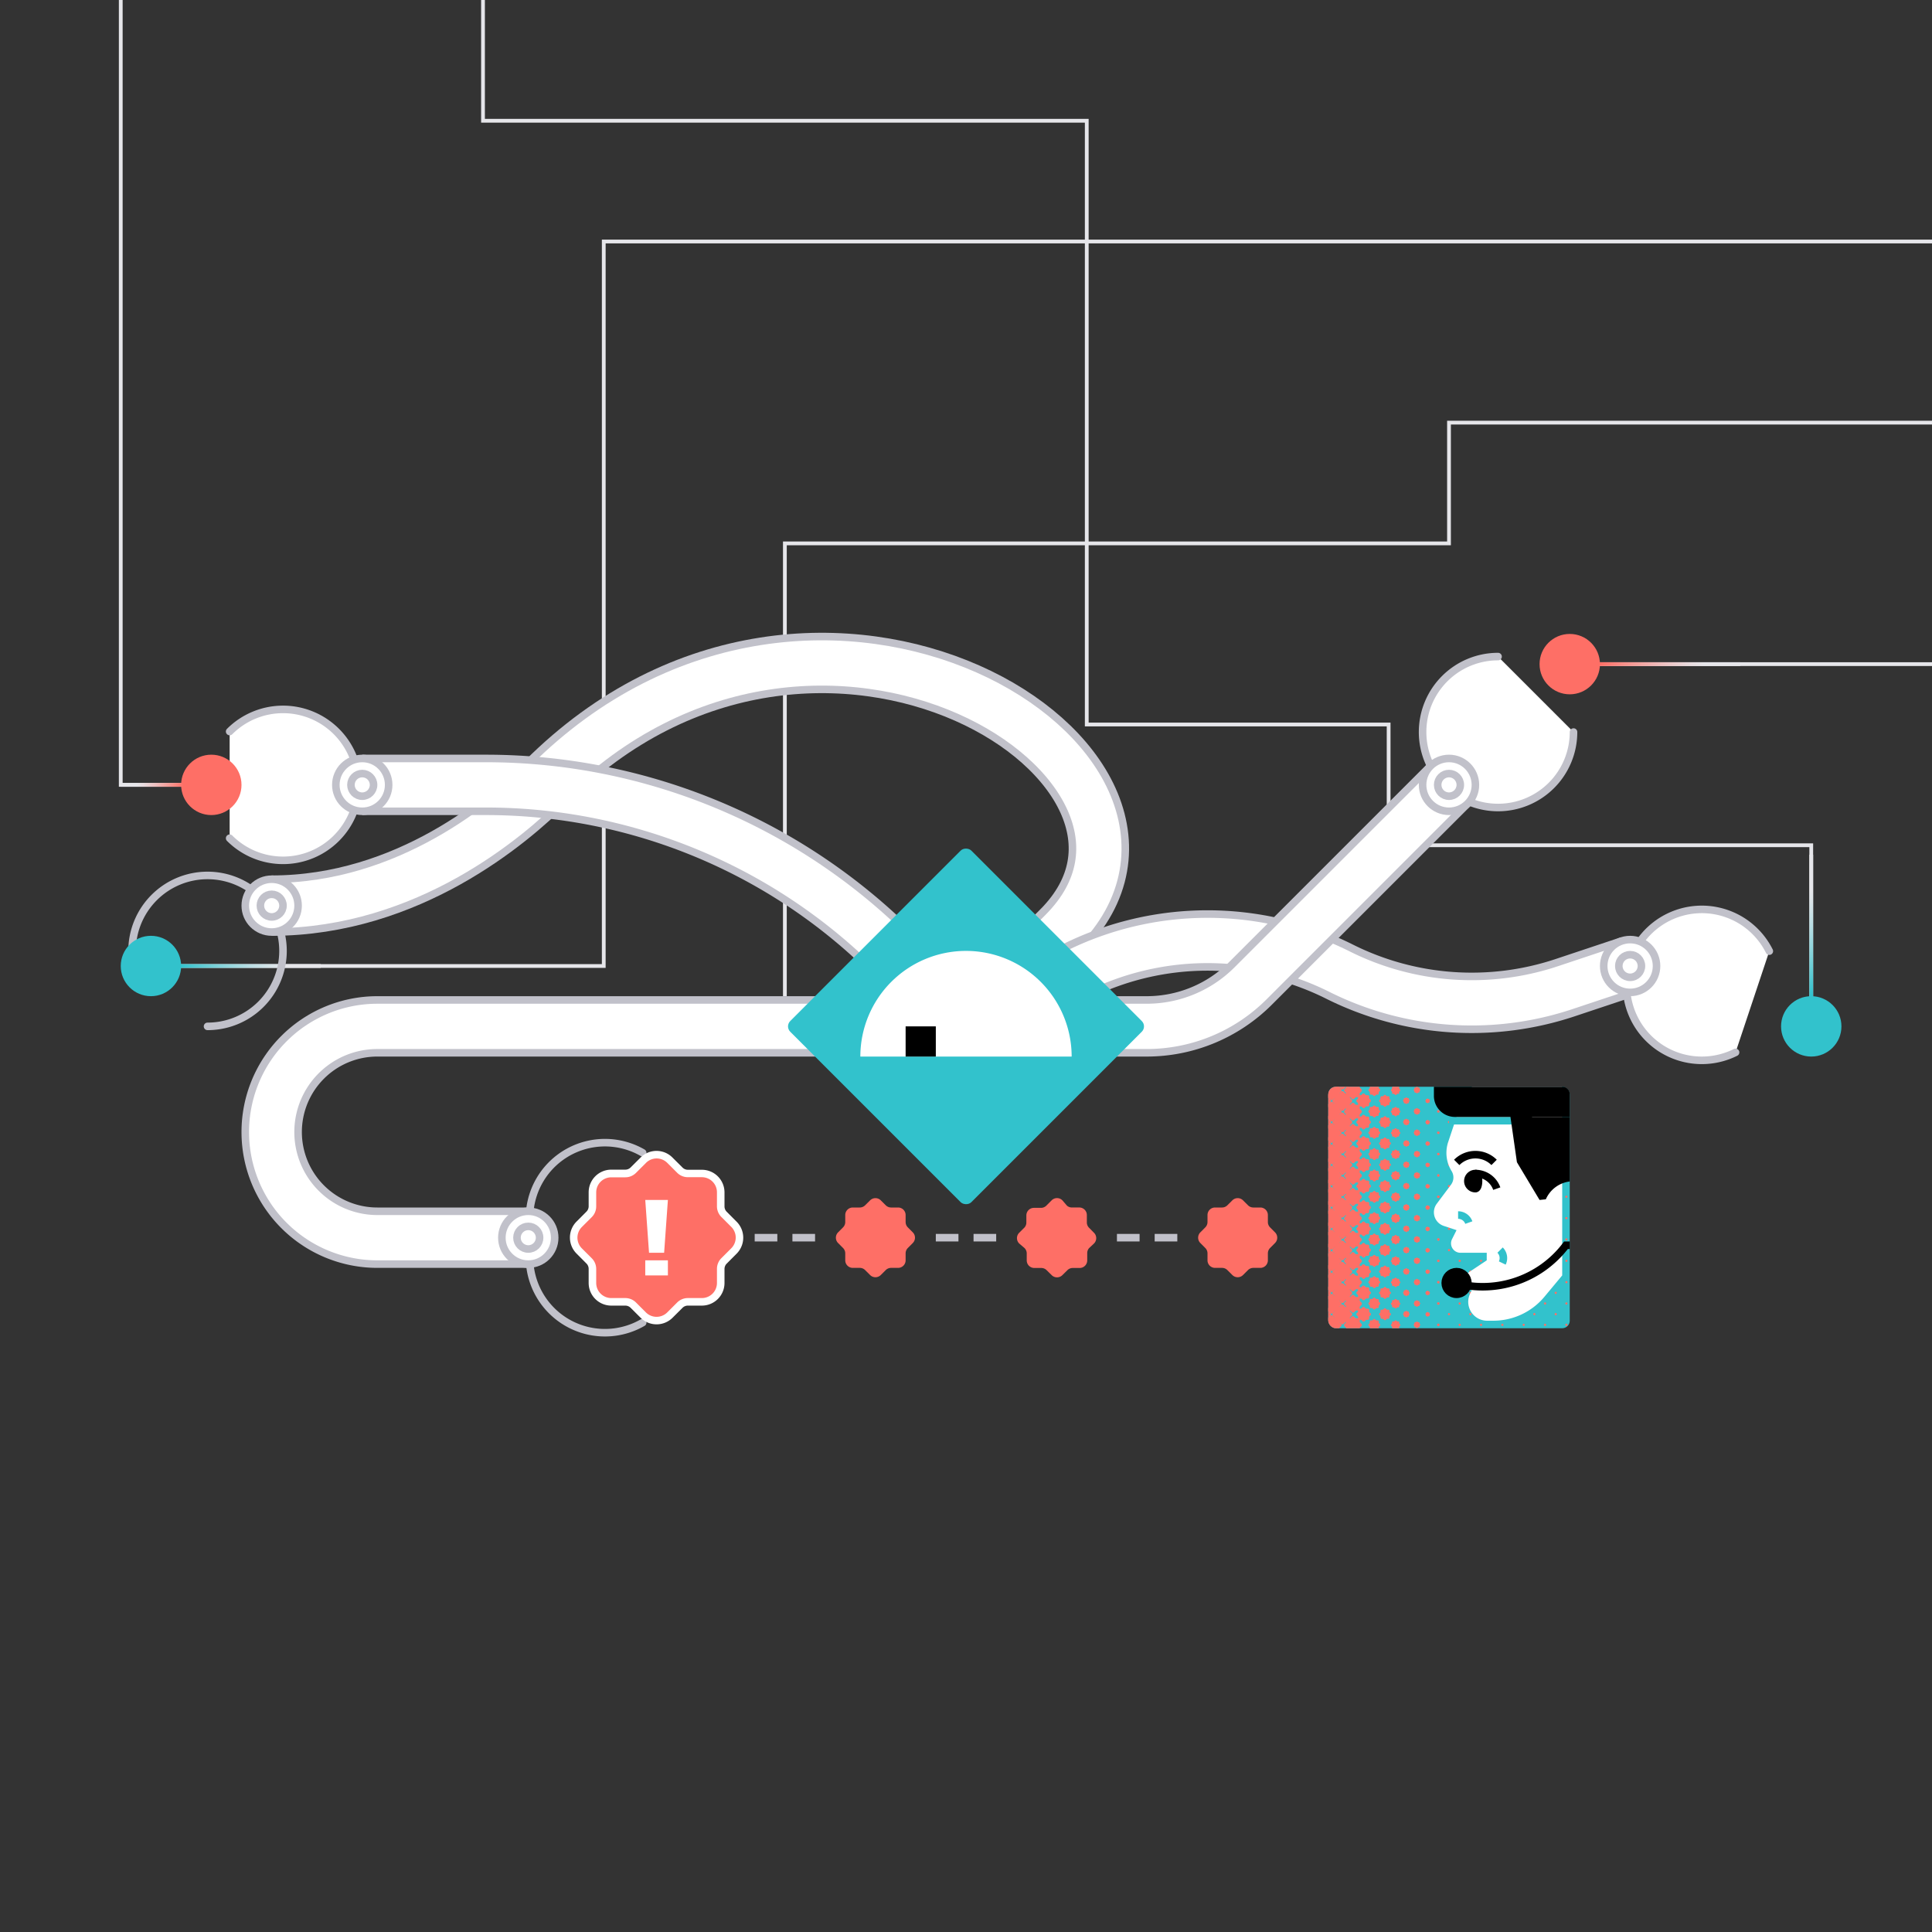 <svg xmlns="http://www.w3.org/2000/svg" xmlns:xlink="http://www.w3.org/1999/xlink" viewBox="0 0 512 512"><rect x="0" y="0" width="512" height="512" fill="#333333" stroke="none"/><defs><style>.cls-1,.cls-13,.cls-14,.cls-16,.cls-19,.cls-3,.cls-5,.cls-6,.cls-7{fill:none;}.cls-2{fill:#fe6f66;}.cls-3{stroke:#e6e6ea;}.cls-12,.cls-13,.cls-14,.cls-15,.cls-16,.cls-17,.cls-19,.cls-3,.cls-5,.cls-6,.cls-7{stroke-miterlimit:10;}.cls-4{fill:url(#linear-gradient);}.cls-15,.cls-16,.cls-17,.cls-5,.cls-6{stroke:#c1c1ca;}.cls-17,.cls-5{stroke-linecap:round;}.cls-12,.cls-13,.cls-14,.cls-15,.cls-16,.cls-17,.cls-5{stroke-width:2px;}.cls-6{stroke-width:16px;}.cls-19,.cls-7{stroke:#fff;}.cls-7{stroke-width:12px;}.cls-8{fill:#32c2cc;}.cls-9{clip-path:url(#clip-path);}.cls-10,.cls-15,.cls-17{fill:#fff;}.cls-11{fill:#31c1cb;}.cls-12,.cls-13{stroke:#000;}.cls-14{stroke:#31c1cb;}.cls-18{fill:url(#linear-gradient-2);}.cls-19{stroke-width:6px;}.cls-20{fill:url(#linear-gradient-3);}.cls-21{fill:url(#linear-gradient-4);}</style><linearGradient id="linear-gradient" x1="643.14" y1="821.14" x2="643.14" y2="783.14" gradientTransform="translate(-577.14 -546.14)" gradientUnits="userSpaceOnUse"><stop offset="0.02" stop-color="#32c2cc"/><stop offset="0.06" stop-color="#3ec4ce"/><stop offset="0.31" stop-color="#86d3da"/><stop offset="0.51" stop-color="#badde3"/><stop offset="0.67" stop-color="#dae4e8"/><stop offset="0.75" stop-color="#e6e6ea"/></linearGradient><clipPath id="clip-path"><rect class="cls-1" x="352" y="288" width="64" height="64" rx="2"/></clipPath><linearGradient id="linear-gradient-2" x1="988.14" y1="749.94" x2="988.14" y2="711.94" gradientTransform="translate(-545.94 -554.94)" gradientUnits="userSpaceOnUse"><stop offset="0.02" stop-color="#fe6f66"/><stop offset="0.19" stop-color="#f7908a"/><stop offset="0.45" stop-color="#eebebe"/><stop offset="0.64" stop-color="#e8dbde"/><stop offset="0.75" stop-color="#e6e6ea"/></linearGradient><linearGradient id="linear-gradient-3" x1="480" y1="264.5" x2="480" y2="226.5" gradientTransform="matrix(1, 0, 0, 1, 0, 0)" xlink:href="#linear-gradient"/><linearGradient id="linear-gradient-4" x1="1016.14" y1="-7.54" x2="1016.14" y2="-24.54" gradientTransform="translate(-975.64 224.04)" xlink:href="#linear-gradient-2"/><symbol id="bad-thing" data-name="bad-thing" viewBox="0 0 10.48 10.48"><path class="cls-2" d="M9.54,6.61,10.19,6a1,1,0,0,0,0-1.41l-.65-.66a1,1,0,0,1-.3-.71V2.24a1,1,0,0,0-1-1H7.31A1,1,0,0,1,6.61,1L6,.29a1,1,0,0,0-1.41,0L3.88,1a1,1,0,0,1-.71.29H2.24a1,1,0,0,0-1,1v.93A1,1,0,0,1,1,3.88l-.66.66A1,1,0,0,0,.29,6L1,6.61a1,1,0,0,1,.29.7v.93a1,1,0,0,0,1,1h.93a1,1,0,0,1,.71.3l.66.65a1,1,0,0,0,1.41,0l.66-.65a1,1,0,0,1,.7-.3h.93a1,1,0,0,0,1-1V7.31A1,1,0,0,1,9.54,6.61Z"/></symbol><symbol id="badthing" data-name="badthing" viewBox="0 0 10.48 10.48"><use width="10.49" height="10.49" xlink:href="#bad-thing"/></symbol></defs><title>automation-illo-vector_01 copy</title><g id="Layer_4" data-name="Layer 4"><polyline class="cls-3" points="32 0 32 208 64 208"/><polyline class="cls-3" points="128 0 128 32 288 32 288 192 368 192 368 224 480 224 480 272"/><polyline class="cls-3" points="512 64 160 64 160 256 47 256"/><rect class="cls-4" x="65.5" y="237" width="1" height="38" transform="translate(322 190) rotate(90)"/><polyline class="cls-3" points="512 112 384 112 384 144 208 144 208 264"/><path class="cls-5" d="M141,328a20,20,0,0,1,29.32-22.5"/><path class="cls-5" d="M170.32,350.5A20,20,0,0,1,141,328"/><path class="cls-6" d="M256,272l25.28-25.28C324.51,203.49,217,135,144.71,207.29,134.85,217.15,108.15,240,72,240"/><path class="cls-7" d="M256,272l25.28-25.28C324.51,203.49,217,135,144.71,207.29,134.85,217.15,108.15,240,72,240"/><path class="cls-6" d="M256,272l29-14.5a78.24,78.24,0,0,1,70,0h0a78.32,78.32,0,0,0,59.76,4.25L432,256"/><path class="cls-7" d="M256,272l29-14.5a78.24,78.24,0,0,1,70,0h0a78.32,78.32,0,0,0,59.76,4.25L432,256"/><path class="cls-6" d="M288,272h15.88a38.92,38.92,0,0,0,27.52-11.4L384,208"/><path class="cls-7" d="M288,272h15.88a38.92,38.92,0,0,0,27.52-11.4L384,208"/><path class="cls-6" d="M256,272H100a28,28,0,0,0-28,28h0a28,28,0,0,0,28,28h40"/><path class="cls-7" d="M256,272H100a28,28,0,0,0-28,28h0a28,28,0,0,0,28,28h40"/><rect class="cls-8" x="352" y="288" width="64" height="64" rx="2"/><g class="cls-9"><use width="10.49" height="10.49" transform="translate(412.28 285.6) rotate(45) scale(0.06)" xlink:href="#badthing"/><use width="10.49" height="10.49" transform="translate(415.11 288.43) rotate(45) scale(0.06)" xlink:href="#badthing"/><use width="10.49" height="10.49" transform="translate(406.63 285.6) rotate(45) scale(0.06)" xlink:href="#badthing"/><use width="10.49" height="10.49" transform="translate(409.46 288.43) rotate(45) scale(0.06)" xlink:href="#badthing"/><use width="10.49" height="10.49" transform="translate(412.28 291.25) rotate(45) scale(0.06)" xlink:href="#badthing"/><use width="10.49" height="10.49" transform="translate(415.11 294.08) rotate(45) scale(0.06)" xlink:href="#badthing"/><use width="10.49" height="10.49" transform="translate(400.97 285.6) rotate(45) scale(0.06)" xlink:href="#badthing"/><use width="10.49" height="10.49" transform="translate(403.8 288.43) rotate(45) scale(0.06)" xlink:href="#badthing"/><use width="10.49" height="10.49" transform="translate(406.63 291.25) rotate(45) scale(0.06)" xlink:href="#badthing"/><use width="10.49" height="10.49" transform="translate(409.46 294.08) rotate(45) scale(0.06)" xlink:href="#badthing"/><use width="10.49" height="10.49" transform="translate(412.28 296.91) rotate(45) scale(0.06)" xlink:href="#badthing"/><use width="10.49" height="10.49" transform="translate(415.11 299.74) rotate(45) scale(0.06)" xlink:href="#badthing"/><use width="10.49" height="10.49" transform="translate(395.31 285.6) rotate(45) scale(0.06)" xlink:href="#badthing"/><use width="10.49" height="10.49" transform="translate(398.14 288.43) rotate(45) scale(0.06)" xlink:href="#badthing"/><use width="10.49" height="10.49" transform="translate(400.97 291.25) rotate(45) scale(0.06)" xlink:href="#badthing"/><use width="10.49" height="10.49" transform="translate(403.8 294.08) rotate(45) scale(0.06)" xlink:href="#badthing"/><use width="10.49" height="10.49" transform="translate(406.63 296.91) rotate(45) scale(0.06)" xlink:href="#badthing"/><use width="10.49" height="10.49" transform="translate(409.46 299.74) rotate(45) scale(0.06)" xlink:href="#badthing"/><use width="10.49" height="10.49" transform="translate(412.28 302.57) rotate(45) scale(0.06)" xlink:href="#badthing"/><use width="10.49" height="10.49" transform="translate(415.11 305.4) rotate(45) scale(0.06)" xlink:href="#badthing"/><use width="10.49" height="10.49" transform="translate(389.66 285.6) rotate(45) scale(0.06)" xlink:href="#badthing"/><use width="10.49" height="10.49" transform="translate(392.49 288.43) rotate(45) scale(0.06)" xlink:href="#badthing"/><use width="10.49" height="10.49" transform="translate(395.31 291.25) rotate(45) scale(0.06)" xlink:href="#badthing"/><use width="10.49" height="10.49" transform="translate(398.14 294.08) rotate(45) scale(0.06)" xlink:href="#badthing"/><use width="10.49" height="10.49" transform="translate(400.97 296.91) rotate(45) scale(0.06)" xlink:href="#badthing"/><use width="10.49" height="10.49" transform="translate(403.8 299.74) rotate(45) scale(0.06)" xlink:href="#badthing"/><use width="10.49" height="10.49" transform="translate(406.63 302.57) rotate(45) scale(0.06)" xlink:href="#badthing"/><use width="10.49" height="10.49" transform="translate(409.46 305.4) rotate(45) scale(0.06)" xlink:href="#badthing"/><use width="10.49" height="10.49" transform="translate(412.28 308.22) rotate(45) scale(0.06)" xlink:href="#badthing"/><use width="10.49" height="10.49" transform="translate(415.11 311.05) rotate(45) scale(0.06)" xlink:href="#badthing"/><use width="10.49" height="10.49" transform="translate(384 285.6) rotate(45) scale(0.06)" xlink:href="#badthing"/><use width="10.49" height="10.49" transform="translate(386.83 288.43) rotate(45) scale(0.06)" xlink:href="#badthing"/><use width="10.49" height="10.49" transform="translate(389.66 291.25) rotate(45) scale(0.06)" xlink:href="#badthing"/><use width="10.49" height="10.49" transform="translate(392.49 294.08) rotate(45) scale(0.06)" xlink:href="#badthing"/><use width="10.49" height="10.49" transform="translate(395.31 296.91) rotate(45) scale(0.06)" xlink:href="#badthing"/><use width="10.49" height="10.49" transform="translate(398.14 299.74) rotate(45) scale(0.06)" xlink:href="#badthing"/><use width="10.49" height="10.49" transform="translate(400.97 302.57) rotate(45) scale(0.06)" xlink:href="#badthing"/><use width="10.49" height="10.49" transform="translate(403.8 305.4) rotate(45) scale(0.06)" xlink:href="#badthing"/><use width="10.49" height="10.49" transform="translate(406.63 308.22) rotate(45) scale(0.06)" xlink:href="#badthing"/><use width="10.49" height="10.49" transform="translate(409.46 311.05) rotate(45) scale(0.06)" xlink:href="#badthing"/><use width="10.49" height="10.49" transform="translate(412.28 313.88) rotate(45) scale(0.06)" xlink:href="#badthing"/><use width="10.49" height="10.49" transform="translate(415.11 316.71) rotate(45) scale(0.06)" xlink:href="#badthing"/><use width="10.49" height="10.49" transform="translate(378.34 285.19) rotate(45) scale(0.12)" xlink:href="#badthing"/><use width="10.49" height="10.49" transform="translate(381.17 288.35) rotate(45) scale(0.07)" xlink:href="#badthing"/><use width="10.49" height="10.49" transform="translate(384 291.25) rotate(45) scale(0.06)" xlink:href="#badthing"/><use width="10.49" height="10.49" transform="translate(386.83 294.08) rotate(45) scale(0.06)" xlink:href="#badthing"/><use width="10.49" height="10.49" transform="translate(389.66 296.91) rotate(45) scale(0.06)" xlink:href="#badthing"/><use width="10.49" height="10.49" transform="translate(392.49 299.74) rotate(45) scale(0.06)" xlink:href="#badthing"/><use width="10.49" height="10.49" transform="translate(395.31 302.57) rotate(45) scale(0.06)" xlink:href="#badthing"/><use width="10.49" height="10.49" transform="translate(398.14 305.4) rotate(45) scale(0.06)" xlink:href="#badthing"/><use width="10.49" height="10.49" transform="translate(400.97 308.22) rotate(45) scale(0.06)" xlink:href="#badthing"/><use width="10.49" height="10.49" transform="translate(403.8 311.05) rotate(45) scale(0.06)" xlink:href="#badthing"/><use width="10.49" height="10.49" transform="translate(406.63 313.88) rotate(45) scale(0.06)" xlink:href="#badthing"/><use width="10.49" height="10.49" transform="translate(409.46 316.71) rotate(45) scale(0.06)" xlink:href="#badthing"/><use width="10.49" height="10.49" transform="translate(412.28 319.54) rotate(45) scale(0.06)" xlink:href="#badthing"/><use width="10.49" height="10.49" transform="translate(415.11 322.37) rotate(45) scale(0.06)" xlink:href="#badthing"/><use width="10.49" height="10.49" transform="translate(372.69 284.78) rotate(45) scale(0.17)" xlink:href="#badthing"/><use width="10.49" height="10.49" transform="translate(375.51 287.6) rotate(45) scale(0.17)" xlink:href="#badthing"/><use width="10.49" height="10.49" transform="translate(378.34 290.85) rotate(45) scale(0.12)" xlink:href="#badthing"/><use width="10.49" height="10.49" transform="translate(381.17 294.01) rotate(45) scale(0.07)" xlink:href="#badthing"/><use width="10.49" height="10.49" transform="translate(384 296.91) rotate(45) scale(0.06)" xlink:href="#badthing"/><use width="10.49" height="10.49" transform="translate(386.83 299.74) rotate(45) scale(0.06)" xlink:href="#badthing"/><use width="10.49" height="10.49" transform="translate(389.66 302.57) rotate(45) scale(0.06)" xlink:href="#badthing"/><use width="10.49" height="10.49" transform="translate(392.49 305.4) rotate(45) scale(0.06)" xlink:href="#badthing"/><use width="10.49" height="10.49" transform="translate(395.31 308.22) rotate(45) scale(0.06)" xlink:href="#badthing"/><use width="10.49" height="10.49" transform="translate(398.14 311.05) rotate(45) scale(0.06)" xlink:href="#badthing"/><use width="10.49" height="10.49" transform="translate(400.97 313.88) rotate(45) scale(0.06)" xlink:href="#badthing"/><use width="10.49" height="10.49" transform="translate(403.8 316.71) rotate(45) scale(0.06)" xlink:href="#badthing"/><use width="10.49" height="10.49" transform="translate(406.63 319.54) rotate(45) scale(0.06)" xlink:href="#badthing"/><use width="10.49" height="10.49" transform="translate(409.46 322.37) rotate(45) scale(0.06)" xlink:href="#badthing"/><use width="10.49" height="10.49" transform="translate(412.28 325.2) rotate(45) scale(0.06)" xlink:href="#badthing"/><use width="10.49" height="10.49" transform="translate(415.11 328.02) rotate(45) scale(0.06)" xlink:href="#badthing"/><use width="10.49" height="10.49" transform="translate(367.03 283.82) rotate(45) scale(0.3)" xlink:href="#badthing"/><use width="10.49" height="10.49" transform="translate(369.86 287.14) rotate(45) scale(0.24)" xlink:href="#badthing"/><use width="10.49" height="10.49" transform="translate(372.69 290.43) rotate(45) scale(0.17)" xlink:href="#badthing"/><use width="10.49" height="10.49" transform="translate(375.51 293.26) rotate(45) scale(0.17)" xlink:href="#badthing"/><use width="10.49" height="10.49" transform="translate(378.34 296.51) rotate(45) scale(0.12)" xlink:href="#badthing"/><use width="10.49" height="10.49" transform="translate(381.17 299.67) rotate(45) scale(0.07)" xlink:href="#badthing"/><use width="10.49" height="10.49" transform="translate(384 302.57) rotate(45) scale(0.06)" xlink:href="#badthing"/><use width="10.49" height="10.49" transform="translate(386.83 305.4) rotate(45) scale(0.06)" xlink:href="#badthing"/><use width="10.49" height="10.49" transform="translate(389.66 308.22) rotate(45) scale(0.06)" xlink:href="#badthing"/><use width="10.49" height="10.49" transform="translate(392.49 311.05) rotate(45) scale(0.06)" xlink:href="#badthing"/><use width="10.49" height="10.49" transform="translate(395.31 313.88) rotate(45) scale(0.06)" xlink:href="#badthing"/><use width="10.49" height="10.49" transform="translate(398.14 316.71) rotate(45) scale(0.06)" xlink:href="#badthing"/><use width="10.49" height="10.49" transform="translate(400.97 319.54) rotate(45) scale(0.06)" xlink:href="#badthing"/><use width="10.49" height="10.49" transform="translate(403.8 322.37) rotate(45) scale(0.06)" xlink:href="#badthing"/><use width="10.49" height="10.49" transform="translate(406.63 325.2) rotate(45) scale(0.06)" xlink:href="#badthing"/><use width="10.49" height="10.49" transform="translate(409.46 328.02) rotate(45) scale(0.06)" xlink:href="#badthing"/><use width="10.49" height="10.49" transform="translate(412.28 330.85) rotate(45) scale(0.06)" xlink:href="#badthing"/><use width="10.49" height="10.49" transform="translate(415.11 333.68) rotate(45) scale(0.06)" xlink:href="#badthing"/><use width="10.49" height="10.49" transform="translate(361.37 283.3) rotate(45) scale(0.37)" xlink:href="#badthing"/><use width="10.49" height="10.49" transform="translate(364.2 286.65) rotate(45) scale(0.3)" xlink:href="#badthing"/><use width="10.49" height="10.49" transform="translate(367.03 289.48) rotate(45) scale(0.3)" xlink:href="#badthing"/><use width="10.49" height="10.49" transform="translate(369.86 292.8) rotate(45) scale(0.24)" xlink:href="#badthing"/><use width="10.49" height="10.49" transform="translate(372.69 296.09) rotate(45) scale(0.17)" xlink:href="#badthing"/><use width="10.49" height="10.49" transform="translate(375.51 298.92) rotate(45) scale(0.17)" xlink:href="#badthing"/><use width="10.49" height="10.49" transform="translate(378.34 302.16) rotate(45) scale(0.12)" xlink:href="#badthing"/><use width="10.49" height="10.49" transform="translate(381.17 305.32) rotate(45) scale(0.07)" xlink:href="#badthing"/><use width="10.49" height="10.49" transform="translate(384 308.22) rotate(45) scale(0.06)" xlink:href="#badthing"/><use width="10.49" height="10.49" transform="translate(386.83 311.05) rotate(45) scale(0.06)" xlink:href="#badthing"/><use width="10.49" height="10.49" transform="translate(389.66 313.88) rotate(45) scale(0.06)" xlink:href="#badthing"/><use width="10.49" height="10.49" transform="translate(392.49 316.71) rotate(45) scale(0.06)" xlink:href="#badthing"/><use width="10.49" height="10.49" transform="translate(395.31 319.54) rotate(45) scale(0.06)" xlink:href="#badthing"/><use width="10.49" height="10.49" transform="translate(398.14 322.37) rotate(45) scale(0.06)" xlink:href="#badthing"/><use width="10.49" height="10.49" transform="translate(400.97 325.2) rotate(45) scale(0.06)" xlink:href="#badthing"/><use width="10.49" height="10.49" transform="translate(403.8 328.02) rotate(45) scale(0.06)" xlink:href="#badthing"/><use width="10.49" height="10.49" transform="translate(406.63 330.85) rotate(45) scale(0.06)" xlink:href="#badthing"/><use width="10.49" height="10.49" transform="translate(409.46 333.68) rotate(45) scale(0.06)" xlink:href="#badthing"/><use width="10.49" height="10.49" transform="translate(412.28 336.51) rotate(45) scale(0.06)" xlink:href="#badthing"/><use width="10.49" height="10.49" transform="translate(415.11 339.34) rotate(45) scale(0.06)" xlink:href="#badthing"/><use width="10.49" height="10.49" transform="translate(355.72 282.38) rotate(45) scale(0.5)" xlink:href="#badthing"/><use width="10.49" height="10.49" transform="translate(358.54 285.59) rotate(45) scale(0.45)" xlink:href="#badthing"/><use width="10.49" height="10.49" transform="translate(361.37 288.96) rotate(45) scale(0.37)" xlink:href="#badthing"/><use width="10.49" height="10.49" transform="translate(364.2 292.31) rotate(45) scale(0.3)" xlink:href="#badthing"/><use width="10.49" height="10.49" transform="translate(367.03 295.14) rotate(45) scale(0.3)" xlink:href="#badthing"/><use width="10.49" height="10.49" transform="translate(369.86 298.46) rotate(45) scale(0.24)" xlink:href="#badthing"/><use width="10.49" height="10.49" transform="translate(372.69 301.75) rotate(45) scale(0.17)" xlink:href="#badthing"/><use width="10.49" height="10.49" transform="translate(375.51 304.57) rotate(45) scale(0.17)" xlink:href="#badthing"/><use width="10.49" height="10.49" transform="translate(378.34 307.82) rotate(45) scale(0.12)" xlink:href="#badthing"/><use width="10.49" height="10.49" transform="translate(381.17 310.98) rotate(45) scale(0.07)" xlink:href="#badthing"/><use width="10.49" height="10.49" transform="translate(384 313.88) rotate(45) scale(0.06)" xlink:href="#badthing"/><use width="10.49" height="10.49" transform="translate(386.83 316.71) rotate(45) scale(0.06)" xlink:href="#badthing"/><use width="10.49" height="10.49" transform="translate(389.66 319.54) rotate(45) scale(0.06)" xlink:href="#badthing"/><use width="10.49" height="10.49" transform="translate(392.49 322.37) rotate(45) scale(0.06)" xlink:href="#badthing"/><use width="10.49" height="10.49" transform="translate(395.31 325.2) rotate(45) scale(0.06)" xlink:href="#badthing"/><use width="10.49" height="10.49" transform="translate(398.14 328.02) rotate(45) scale(0.06)" xlink:href="#badthing"/><use width="10.49" height="10.49" transform="translate(400.97 330.85) rotate(45) scale(0.06)" xlink:href="#badthing"/><use width="10.49" height="10.49" transform="translate(403.8 333.68) rotate(45) scale(0.06)" xlink:href="#badthing"/><use width="10.49" height="10.49" transform="translate(406.63 336.51) rotate(45) scale(0.06)" xlink:href="#badthing"/><use width="10.49" height="10.49" transform="translate(409.46 339.34) rotate(45) scale(0.06)" xlink:href="#badthing"/><use width="10.49" height="10.49" transform="translate(412.28 342.17) rotate(45) scale(0.06)" xlink:href="#badthing"/><use width="10.49" height="10.49" transform="translate(415.11 344.99) rotate(45) scale(0.06)" xlink:href="#badthing"/><use width="10.49" height="10.49" transform="translate(350.06 282.38) rotate(45) scale(0.5)" xlink:href="#badthing"/><use width="10.49" height="10.49" transform="translate(352.89 285.21) rotate(45) scale(0.5)" xlink:href="#badthing"/><use width="10.49" height="10.49" transform="translate(355.72 288.04) rotate(45) scale(0.5)" xlink:href="#badthing"/><use width="10.49" height="10.49" transform="translate(358.54 291.24) rotate(45) scale(0.45)" xlink:href="#badthing"/><use width="10.49" height="10.49" transform="translate(361.37 294.62) rotate(45) scale(0.37)" xlink:href="#badthing"/><use width="10.49" height="10.49" transform="translate(364.2 297.97) rotate(45) scale(0.3)" xlink:href="#badthing"/><use width="10.49" height="10.49" transform="translate(367.03 300.79) rotate(45) scale(0.3)" xlink:href="#badthing"/><use width="10.49" height="10.49" transform="translate(369.86 304.11) rotate(45) scale(0.24)" xlink:href="#badthing"/><use width="10.49" height="10.49" transform="translate(372.69 307.4) rotate(45) scale(0.17)" xlink:href="#badthing"/><use width="10.49" height="10.49" transform="translate(375.51 310.23) rotate(45) scale(0.17)" xlink:href="#badthing"/><use width="10.49" height="10.49" transform="translate(378.34 313.48) rotate(45) scale(0.12)" xlink:href="#badthing"/><use width="10.49" height="10.49" transform="translate(381.17 316.64) rotate(45) scale(0.07)" xlink:href="#badthing"/><use width="10.49" height="10.49" transform="translate(384 319.54) rotate(45) scale(0.06)" xlink:href="#badthing"/><use width="10.49" height="10.49" transform="translate(386.83 322.37) rotate(45) scale(0.06)" xlink:href="#badthing"/><use width="10.49" height="10.49" transform="translate(389.66 325.2) rotate(45) scale(0.06)" xlink:href="#badthing"/><use width="10.49" height="10.49" transform="translate(392.49 328.02) rotate(45) scale(0.06)" xlink:href="#badthing"/><use width="10.49" height="10.49" transform="translate(395.31 330.85) rotate(45) scale(0.06)" xlink:href="#badthing"/><use width="10.49" height="10.49" transform="translate(398.14 333.68) rotate(45) scale(0.06)" xlink:href="#badthing"/><use width="10.49" height="10.49" transform="translate(400.97 336.51) rotate(45) scale(0.06)" xlink:href="#badthing"/><use width="10.49" height="10.49" transform="translate(403.8 339.34) rotate(45) scale(0.06)" xlink:href="#badthing"/><use width="10.49" height="10.49" transform="translate(406.63 342.17) rotate(45) scale(0.06)" xlink:href="#badthing"/><use width="10.49" height="10.49" transform="translate(409.46 344.99) rotate(45) scale(0.06)" xlink:href="#badthing"/><use width="10.49" height="10.49" transform="translate(412.28 347.82) rotate(45) scale(0.06)" xlink:href="#badthing"/><use width="10.49" height="10.49" transform="translate(415.11 350.65) rotate(45) scale(0.06)" xlink:href="#badthing"/><use width="10.49" height="10.49" transform="translate(350.06 288.04) rotate(45) scale(0.5)" xlink:href="#badthing"/><use width="10.49" height="10.49" transform="translate(352.89 290.87) rotate(45) scale(0.5)" xlink:href="#badthing"/><use width="10.49" height="10.49" transform="translate(355.72 293.7) rotate(45) scale(0.5)" xlink:href="#badthing"/><use width="10.49" height="10.49" transform="translate(358.54 296.9) rotate(45) scale(0.45)" xlink:href="#badthing"/><use width="10.49" height="10.49" transform="translate(361.37 300.28) rotate(45) scale(0.37)" xlink:href="#badthing"/><use width="10.49" height="10.49" transform="translate(364.2 303.62) rotate(45) scale(0.3)" xlink:href="#badthing"/><use width="10.49" height="10.49" transform="translate(367.03 306.45) rotate(45) scale(0.3)" xlink:href="#badthing"/><use width="10.49" height="10.49" transform="translate(369.86 309.77) rotate(45) scale(0.24)" xlink:href="#badthing"/><use width="10.49" height="10.49" transform="translate(372.69 313.06) rotate(45) scale(0.17)" xlink:href="#badthing"/><use width="10.49" height="10.49" transform="translate(375.51 315.89) rotate(45) scale(0.17)" xlink:href="#badthing"/><use width="10.49" height="10.49" transform="translate(378.34 319.13) rotate(45) scale(0.12)" xlink:href="#badthing"/><use width="10.49" height="10.49" transform="translate(381.17 322.29) rotate(45) scale(0.07)" xlink:href="#badthing"/><use width="10.49" height="10.49" transform="translate(384 325.2) rotate(45) scale(0.06)" xlink:href="#badthing"/><use width="10.49" height="10.49" transform="translate(386.83 328.02) rotate(45) scale(0.06)" xlink:href="#badthing"/><use width="10.49" height="10.49" transform="translate(389.66 330.85) rotate(45) scale(0.06)" xlink:href="#badthing"/><use width="10.49" height="10.49" transform="translate(392.49 333.68) rotate(45) scale(0.06)" xlink:href="#badthing"/><use width="10.49" height="10.49" transform="translate(395.31 336.51) rotate(45) scale(0.06)" xlink:href="#badthing"/><use width="10.49" height="10.49" transform="translate(398.14 339.34) rotate(45) scale(0.06)" xlink:href="#badthing"/><use width="10.49" height="10.49" transform="translate(400.97 342.17) rotate(45) scale(0.06)" xlink:href="#badthing"/><use width="10.49" height="10.49" transform="translate(403.8 344.99) rotate(45) scale(0.06)" xlink:href="#badthing"/><use width="10.49" height="10.49" transform="translate(406.63 347.82) rotate(45) scale(0.06)" xlink:href="#badthing"/><use width="10.49" height="10.49" transform="translate(409.46 350.65) rotate(45) scale(0.06)" xlink:href="#badthing"/><use width="10.49" height="10.49" transform="translate(350.06 293.7) rotate(45) scale(0.5)" xlink:href="#badthing"/><use width="10.49" height="10.49" transform="translate(352.89 296.52) rotate(45) scale(0.5)" xlink:href="#badthing"/><use width="10.49" height="10.49" transform="translate(355.72 299.35) rotate(45) scale(0.5)" xlink:href="#badthing"/><use width="10.49" height="10.49" transform="translate(358.54 302.56) rotate(45) scale(0.45)" xlink:href="#badthing"/><use width="10.49" height="10.49" transform="translate(361.37 305.93) rotate(45) scale(0.37)" xlink:href="#badthing"/><use width="10.49" height="10.49" transform="translate(364.2 309.28) rotate(45) scale(0.3)" xlink:href="#badthing"/><use width="10.49" height="10.49" transform="translate(367.03 312.11) rotate(45) scale(0.3)" xlink:href="#badthing"/><use width="10.49" height="10.49" transform="translate(369.86 315.43) rotate(45) scale(0.24)" xlink:href="#badthing"/><use width="10.49" height="10.49" transform="translate(372.69 318.72) rotate(45) scale(0.17)" xlink:href="#badthing"/><use width="10.49" height="10.49" transform="translate(375.51 321.55) rotate(45) scale(0.17)" xlink:href="#badthing"/><use width="10.49" height="10.49" transform="translate(378.34 324.79) rotate(45) scale(0.12)" xlink:href="#badthing"/><use width="10.49" height="10.49" transform="translate(381.17 327.95) rotate(45) scale(0.07)" xlink:href="#badthing"/><use width="10.49" height="10.49" transform="translate(384 330.85) rotate(45) scale(0.06)" xlink:href="#badthing"/><use width="10.49" height="10.49" transform="translate(386.83 333.68) rotate(45) scale(0.06)" xlink:href="#badthing"/><use width="10.49" height="10.49" transform="translate(389.66 336.51) rotate(45) scale(0.06)" xlink:href="#badthing"/><use width="10.49" height="10.49" transform="translate(392.49 339.34) rotate(45) scale(0.06)" xlink:href="#badthing"/><use width="10.49" height="10.49" transform="translate(395.31 342.17) rotate(45) scale(0.06)" xlink:href="#badthing"/><use width="10.49" height="10.49" transform="translate(398.14 344.99) rotate(45) scale(0.06)" xlink:href="#badthing"/><use width="10.49" height="10.49" transform="translate(400.97 347.82) rotate(45) scale(0.06)" xlink:href="#badthing"/><use width="10.49" height="10.49" transform="translate(403.8 350.65) rotate(45) scale(0.06)" xlink:href="#badthing"/><use width="10.49" height="10.49" transform="translate(350.06 299.35) rotate(45) scale(0.5)" xlink:href="#badthing"/><use width="10.49" height="10.49" transform="translate(352.89 302.18) rotate(45) scale(0.5)" xlink:href="#badthing"/><use width="10.49" height="10.49" transform="translate(355.72 305.01) rotate(45) scale(0.5)" xlink:href="#badthing"/><use width="10.49" height="10.49" transform="translate(358.54 308.21) rotate(45) scale(0.45)" xlink:href="#badthing"/><use width="10.49" height="10.49" transform="translate(361.37 311.59) rotate(45) scale(0.37)" xlink:href="#badthing"/><use width="10.49" height="10.49" transform="translate(364.2 314.94) rotate(45) scale(0.3)" xlink:href="#badthing"/><use width="10.49" height="10.49" transform="translate(367.03 317.76) rotate(45) scale(0.3)" xlink:href="#badthing"/><use width="10.49" height="10.49" transform="translate(369.86 321.08) rotate(45) scale(0.24)" xlink:href="#badthing"/><use width="10.49" height="10.49" transform="translate(372.69 324.37) rotate(45) scale(0.17)" xlink:href="#badthing"/><use width="10.49" height="10.49" transform="translate(375.51 327.2) rotate(45) scale(0.17)" xlink:href="#badthing"/><use width="10.49" height="10.49" transform="translate(378.34 330.45) rotate(45) scale(0.12)" xlink:href="#badthing"/><use width="10.49" height="10.49" transform="translate(381.17 333.61) rotate(45) scale(0.07)" xlink:href="#badthing"/><use width="10.49" height="10.49" transform="translate(384 336.51) rotate(45) scale(0.06)" xlink:href="#badthing"/><use width="10.49" height="10.49" transform="translate(386.83 339.34) rotate(45) scale(0.06)" xlink:href="#badthing"/><use width="10.49" height="10.49" transform="translate(389.66 342.17) rotate(45) scale(0.06)" xlink:href="#badthing"/><use width="10.49" height="10.49" transform="translate(392.49 344.99) rotate(45) scale(0.06)" xlink:href="#badthing"/><use width="10.49" height="10.49" transform="translate(395.31 347.82) rotate(45) scale(0.06)" xlink:href="#badthing"/><use width="10.49" height="10.49" transform="translate(398.14 350.65) rotate(45) scale(0.06)" xlink:href="#badthing"/><use width="10.49" height="10.49" transform="translate(350.06 305.01) rotate(45) scale(0.5)" xlink:href="#badthing"/><use width="10.49" height="10.49" transform="translate(352.89 307.84) rotate(45) scale(0.5)" xlink:href="#badthing"/><use width="10.49" height="10.49" transform="translate(355.72 310.67) rotate(45) scale(0.5)" xlink:href="#badthing"/><use width="10.49" height="10.49" transform="translate(358.54 313.87) rotate(45) scale(0.45)" xlink:href="#badthing"/><use width="10.49" height="10.49" transform="translate(361.37 317.25) rotate(45) scale(0.37)" xlink:href="#badthing"/><use width="10.49" height="10.49" transform="translate(364.2 320.59) rotate(45) scale(0.3)" xlink:href="#badthing"/><use width="10.49" height="10.49" transform="translate(367.03 323.42) rotate(45) scale(0.3)" xlink:href="#badthing"/><use width="10.49" height="10.49" transform="translate(369.86 326.74) rotate(45) scale(0.24)" xlink:href="#badthing"/><use width="10.49" height="10.49" transform="translate(372.69 330.03) rotate(45) scale(0.17)" xlink:href="#badthing"/><use width="10.49" height="10.49" transform="translate(375.51 332.86) rotate(45) scale(0.17)" xlink:href="#badthing"/><use width="10.49" height="10.49" transform="translate(378.34 336.11) rotate(45) scale(0.12)" xlink:href="#badthing"/><use width="10.49" height="10.49" transform="translate(381.17 339.27) rotate(45) scale(0.07)" xlink:href="#badthing"/><use width="10.49" height="10.49" transform="translate(384 342.17) rotate(45) scale(0.06)" xlink:href="#badthing"/><use width="10.49" height="10.49" transform="translate(386.83 344.99) rotate(45) scale(0.06)" xlink:href="#badthing"/><use width="10.49" height="10.49" transform="translate(389.66 347.82) rotate(45) scale(0.06)" xlink:href="#badthing"/><use width="10.49" height="10.49" transform="translate(392.49 350.65) rotate(45) scale(0.06)" xlink:href="#badthing"/><use width="10.49" height="10.49" transform="translate(350.06 310.67) rotate(45) scale(0.5)" xlink:href="#badthing"/><use width="10.49" height="10.49" transform="translate(352.89 313.49) rotate(45) scale(0.5)" xlink:href="#badthing"/><use width="10.49" height="10.49" transform="translate(355.72 316.32) rotate(45) scale(0.5)" xlink:href="#badthing"/><use width="10.49" height="10.49" transform="translate(358.54 319.53) rotate(45) scale(0.45)" xlink:href="#badthing"/><use width="10.49" height="10.49" transform="translate(361.37 322.9) rotate(45) scale(0.37)" xlink:href="#badthing"/><use width="10.49" height="10.49" transform="translate(364.2 326.25) rotate(45) scale(0.3)" xlink:href="#badthing"/><use width="10.49" height="10.49" transform="translate(367.03 329.08) rotate(45) scale(0.3)" xlink:href="#badthing"/><use width="10.49" height="10.49" transform="translate(369.86 332.4) rotate(45) scale(0.24)" xlink:href="#badthing"/><use width="10.49" height="10.49" transform="translate(372.69 335.69) rotate(45) scale(0.17)" xlink:href="#badthing"/><use width="10.49" height="10.49" transform="translate(375.51 338.52) rotate(45) scale(0.17)" xlink:href="#badthing"/><use width="10.49" height="10.49" transform="translate(378.34 341.76) rotate(45) scale(0.12)" xlink:href="#badthing"/><use width="10.49" height="10.49" transform="translate(381.17 344.92) rotate(45) scale(0.07)" xlink:href="#badthing"/><use width="10.49" height="10.49" transform="translate(384 347.82) rotate(45) scale(0.06)" xlink:href="#badthing"/><use width="10.49" height="10.49" transform="translate(386.83 350.65) rotate(45) scale(0.06)" xlink:href="#badthing"/><use width="10.49" height="10.49" transform="translate(350.06 316.32) rotate(45) scale(0.5)" xlink:href="#badthing"/><use width="10.49" height="10.49" transform="translate(352.89 319.15) rotate(45) scale(0.5)" xlink:href="#badthing"/><use width="10.49" height="10.49" transform="translate(355.72 321.98) rotate(45) scale(0.5)" xlink:href="#badthing"/><use width="10.49" height="10.49" transform="translate(358.54 325.18) rotate(45) scale(0.45)" xlink:href="#badthing"/><use width="10.49" height="10.49" transform="translate(361.37 328.56) rotate(45) scale(0.37)" xlink:href="#badthing"/><use width="10.49" height="10.49" transform="translate(364.2 331.91) rotate(45) scale(0.3)" xlink:href="#badthing"/><use width="10.49" height="10.49" transform="translate(367.03 334.74) rotate(45) scale(0.3)" xlink:href="#badthing"/><use width="10.49" height="10.49" transform="translate(369.86 338.05) rotate(45) scale(0.24)" xlink:href="#badthing"/><use width="10.49" height="10.49" transform="translate(372.69 341.34) rotate(45) scale(0.17)" xlink:href="#badthing"/><use width="10.49" height="10.49" transform="translate(375.51 344.17) rotate(45) scale(0.17)" xlink:href="#badthing"/><use width="10.49" height="10.49" transform="translate(378.34 347.42) rotate(45) scale(0.12)" xlink:href="#badthing"/><use width="10.49" height="10.49" transform="translate(381.17 350.58) rotate(45) scale(0.07)" xlink:href="#badthing"/><use width="10.49" height="10.49" transform="translate(350.06 321.98) rotate(45) scale(0.5)" xlink:href="#badthing"/><use width="10.49" height="10.49" transform="translate(352.89 324.81) rotate(45) scale(0.5)" xlink:href="#badthing"/><use width="10.49" height="10.49" transform="translate(355.72 327.64) rotate(45) scale(0.5)" xlink:href="#badthing"/><use width="10.49" height="10.49" transform="translate(358.54 330.84) rotate(45) scale(0.45)" xlink:href="#badthing"/><use width="10.49" height="10.49" transform="translate(361.37 334.22) rotate(45) scale(0.37)" xlink:href="#badthing"/><use width="10.49" height="10.49" transform="translate(364.2 337.56) rotate(45) scale(0.3)" xlink:href="#badthing"/><use width="10.49" height="10.49" transform="translate(367.03 340.39) rotate(45) scale(0.3)" xlink:href="#badthing"/><use width="10.49" height="10.49" transform="translate(369.86 343.71) rotate(45) scale(0.24)" xlink:href="#badthing"/><use width="10.49" height="10.49" transform="translate(372.69 347) rotate(45) scale(0.17)" xlink:href="#badthing"/><use width="10.49" height="10.49" transform="translate(375.51 349.83) rotate(45) scale(0.17)" xlink:href="#badthing"/><use width="10.49" height="10.49" transform="translate(350.06 327.64) rotate(45) scale(0.5)" xlink:href="#badthing"/><use width="10.49" height="10.49" transform="translate(352.89 330.47) rotate(45) scale(0.5)" xlink:href="#badthing"/><use width="10.49" height="10.49" transform="translate(355.72 333.29) rotate(45) scale(0.5)" xlink:href="#badthing"/><use width="10.49" height="10.49" transform="translate(358.54 336.5) rotate(45) scale(0.45)" xlink:href="#badthing"/><use width="10.49" height="10.49" transform="translate(361.37 339.87) rotate(45) scale(0.37)" xlink:href="#badthing"/><use width="10.49" height="10.49" transform="translate(364.2 343.22) rotate(45) scale(0.3)" xlink:href="#badthing"/><use width="10.49" height="10.49" transform="translate(367.03 346.05) rotate(45) scale(0.3)" xlink:href="#badthing"/><use width="10.49" height="10.49" transform="translate(369.86 349.37) rotate(45) scale(0.24)" xlink:href="#badthing"/><use width="10.49" height="10.49" transform="translate(350.06 333.29) rotate(45) scale(0.5)" xlink:href="#badthing"/><use width="10.49" height="10.49" transform="translate(352.89 336.12) rotate(45) scale(0.5)" xlink:href="#badthing"/><use width="10.49" height="10.49" transform="translate(355.72 338.95) rotate(45) scale(0.5)" xlink:href="#badthing"/><use width="10.49" height="10.49" transform="translate(358.54 342.15) rotate(45) scale(0.45)" xlink:href="#badthing"/><use width="10.49" height="10.49" transform="translate(361.37 345.53) rotate(45) scale(0.37)" xlink:href="#badthing"/><use width="10.49" height="10.49" transform="translate(364.2 348.88) rotate(45) scale(0.3)" xlink:href="#badthing"/><use width="10.49" height="10.49" transform="translate(350.06 338.95) rotate(45) scale(0.5)" xlink:href="#badthing"/><use width="10.49" height="10.49" transform="translate(352.89 341.78) rotate(45) scale(0.5)" xlink:href="#badthing"/><use width="10.49" height="10.49" transform="translate(355.72 344.61) rotate(45) scale(0.5)" xlink:href="#badthing"/><use width="10.49" height="10.49" transform="translate(358.54 347.81) rotate(45) scale(0.45)" xlink:href="#badthing"/><use width="10.49" height="10.49" transform="translate(350.06 344.61) rotate(45) scale(0.5)" xlink:href="#badthing"/><use width="10.49" height="10.49" transform="translate(352.89 347.44) rotate(45) scale(0.5)" xlink:href="#badthing"/></g><path class="cls-10" d="M390.09,288,386,296l-2.21,6.63a9.15,9.15,0,0,0,.93,7.77,3.22,3.22,0,0,1-.25,3.64L380.76,319a3.79,3.79,0,0,0,1.83,5.87L386,326l-1.2,2.39A2.5,2.5,0,0,0,387,332h7v2l-6,4v2l2,2-.39.79a5,5,0,0,0,4.45,7.21h1.71a17.6,17.6,0,0,0,13.5-6.32L414,338V288Z"/><rect class="cls-11" x="384" y="296" width="18" height="2"/><path class="cls-12" d="M391,315a2,2,0,0,1,0-4C392.1,311,392.1,315,391,315Z"/><path class="cls-13" d="M386.05,308.05a7,7,0,0,1,9.9,0"/><path class="cls-13" d="M391,311a6,6,0,0,1,5.66,4"/><path class="cls-14" d="M386.41,322a3,3,0,0,1,2.84,2"/><path class="cls-14" d="M397.54,331.29a3,3,0,0,1,.58,3.42"/><path d="M416,296H385.58a5.58,5.58,0,0,1-5.58-5.58V288h34a2,2,0,0,1,2,2Z"/><path d="M406,296v-2h-6l2,14,6,10,1.66-.17A8,8,0,0,1,416,313.1V296Z"/><circle class="cls-12" cx="386" cy="340" r="3"/><path class="cls-13" d="M384.7,339.75A27.66,27.66,0,0,0,415,330h1"/><path class="cls-6" d="M96,208h32.79A152.62,152.62,0,0,1,236.7,252.7L256,272"/><path class="cls-7" d="M96,208h32.79A152.62,152.62,0,0,1,236.7,252.7L256,272"/><rect class="cls-8" x="222.06" y="238.06" width="67.88" height="67.88" rx="2" transform="translate(-117.35 260.69) rotate(-45)"/><path class="cls-10" d="M256,252a28,28,0,0,0-28,28h56A28,28,0,0,0,256,252Z"/><rect x="240" y="272" width="8" height="8"/><circle class="cls-15" cx="140" cy="328" r="7"/><circle class="cls-15" cx="140" cy="328" r="3"/><use width="10.49" height="10.49" transform="translate(269.51 317.51) scale(2)" xlink:href="#badthing"/><path class="cls-2" d="M174,350a5,5,0,0,1-3.54-1.46l-2.62-2.63a3,3,0,0,0-2.12-.88H162a5,5,0,0,1-5-5v-3.72a3,3,0,0,0-.88-2.12l-2.63-2.62a5,5,0,0,1,0-7.08l2.63-2.62a3,3,0,0,0,.88-2.12V316a5,5,0,0,1,5-5h3.72a3,3,0,0,0,2.12-.88l2.62-2.63a5,5,0,0,1,7.08,0l2.62,2.63a3,3,0,0,0,2.12.88H186a5,5,0,0,1,5,5v3.72a3,3,0,0,0,.88,2.12l2.63,2.62a5,5,0,0,1,0,7.08l-2.63,2.62a3,3,0,0,0-.88,2.12V340a5,5,0,0,1-5,5h-3.72a3,3,0,0,0-2.12.88l-2.62,2.63A5,5,0,0,1,174,350Z"/><path class="cls-10" d="M174,307a4,4,0,0,1,2.83,1.17l2.63,2.63a4,4,0,0,0,2.82,1.17H186a4,4,0,0,1,4,4v3.72a4,4,0,0,0,1.17,2.82l2.63,2.63a4,4,0,0,1,0,5.66l-2.63,2.63a4,4,0,0,0-1.17,2.82V340a4,4,0,0,1-4,4h-3.72a4,4,0,0,0-2.82,1.17l-2.63,2.63a4,4,0,0,1-5.66,0l-2.63-2.63a4,4,0,0,0-2.82-1.17H162a4,4,0,0,1-4-4v-3.72a4,4,0,0,0-1.17-2.82l-2.63-2.63a4,4,0,0,1,0-5.66l2.63-2.63a4,4,0,0,0,1.17-2.82V316a4,4,0,0,1,4-4h3.72a4,4,0,0,0,2.82-1.17l2.63-2.63A4,4,0,0,1,174,307m0-2a5.93,5.93,0,0,0-4.24,1.76l-2.63,2.62a2,2,0,0,1-1.41.59H162a6,6,0,0,0-6,6v3.72a2,2,0,0,1-.59,1.41l-2.62,2.63a6,6,0,0,0,0,8.48l2.62,2.63a2,2,0,0,1,.59,1.41V340a6,6,0,0,0,6,6h3.72a2,2,0,0,1,1.41.59l2.63,2.62a6,6,0,0,0,8.48,0l2.63-2.62a2,2,0,0,1,1.41-.59H186a6,6,0,0,0,6-6v-3.72a2,2,0,0,1,.59-1.41l2.62-2.63a6,6,0,0,0,0-8.48l-2.62-2.63a2,2,0,0,1-.59-1.41V316a6,6,0,0,0-6-6h-3.72a2,2,0,0,1-1.41-.59l-2.63-2.62A5.93,5.93,0,0,0,174,305Z"/><line class="cls-16" x1="200" y1="328" x2="206" y2="328"/><line class="cls-16" x1="210" y1="328" x2="216" y2="328"/><line class="cls-16" x1="248" y1="328" x2="254" y2="328"/><line class="cls-16" x1="258" y1="328" x2="264" y2="328"/><line class="cls-16" x1="296" y1="328" x2="302" y2="328"/><line class="cls-16" x1="306" y1="328" x2="312" y2="328"/><line class="cls-3" x1="512" y1="176" x2="416" y2="176"/><path class="cls-17" d="M60.86,193.86a20,20,0,1,1,0,28.28"/><circle class="cls-15" cx="96" cy="208" r="7"/><circle class="cls-15" cx="96" cy="208" r="3"/><path class="cls-5" d="M35,252a20,20,0,1,1,20,20"/><circle class="cls-8" cx="40" cy="256" r="8"/><circle class="cls-2" cx="56" cy="208" r="8"/><path class="cls-17" d="M417,194a20,20,0,1,1-20-20"/><circle class="cls-15" cx="384" cy="208" r="7"/><circle class="cls-15" cx="384" cy="208" r="3"/><circle class="cls-2" cx="416" cy="176" r="8"/><rect class="cls-18" x="441.7" y="157" width="1" height="38" transform="translate(618.2 -266.2) rotate(90)"/><path class="cls-17" d="M459.94,278.89a20,20,0,1,1,8.95-26.83"/><circle class="cls-15" cx="432" cy="256" r="7"/><circle class="cls-15" cx="432" cy="256" r="3"/><circle class="cls-8" cx="480" cy="272" r="8"/><circle class="cls-15" cx="72" cy="240" r="7"/><circle class="cls-15" cx="72" cy="240" r="3"/><path class="cls-2" d="M336.59,330.73l1.31-1.32a2,2,0,0,0,0-2.82l-1.31-1.32a2,2,0,0,1-.59-1.41V322a2,2,0,0,0-2-2h-1.86a2,2,0,0,1-1.41-.59l-1.32-1.31a2,2,0,0,0-2.82,0l-1.32,1.31a2,2,0,0,1-1.41.59H322a2,2,0,0,0-2,2v1.86a2,2,0,0,1-.59,1.41l-1.31,1.32a2,2,0,0,0,0,2.82l1.31,1.32a2,2,0,0,1,.59,1.41V334a2,2,0,0,0,2,2h1.86a2,2,0,0,1,1.41.59l1.32,1.31a2,2,0,0,0,2.82,0l1.32-1.31a2,2,0,0,1,1.41-.59H334a2,2,0,0,0,2-2v-1.86A2,2,0,0,1,336.59,330.73Z"/><path class="cls-2" d="M240.59,330.73l1.31-1.32a2,2,0,0,0,0-2.82l-1.31-1.32a2,2,0,0,1-.59-1.41V322a2,2,0,0,0-2-2h-1.86a2,2,0,0,1-1.41-.59l-1.32-1.31a2,2,0,0,0-2.82,0l-1.32,1.31a2,2,0,0,1-1.41.59H226a2,2,0,0,0-2,2v1.86a2,2,0,0,1-.59,1.41l-1.31,1.32a2,2,0,0,0,0,2.82l1.31,1.32a2,2,0,0,1,.59,1.41V334a2,2,0,0,0,2,2h1.86a2,2,0,0,1,1.41.59l1.32,1.31a2,2,0,0,0,2.82,0l1.32-1.31a2,2,0,0,1,1.41-.59H238a2,2,0,0,0,2-2v-1.86A2,2,0,0,1,240.59,330.73Z"/><polygon class="cls-10" points="177 318 176 332 172 332 171 318 177 318"/><line class="cls-19" x1="174" y1="338" x2="174" y2="334"/><rect class="cls-20" x="479.5" y="226.5" width="1" height="38"/><rect class="cls-21" x="40" y="199.5" width="1" height="17" transform="translate(-167.5 248.5) rotate(-90)"/></g></svg>